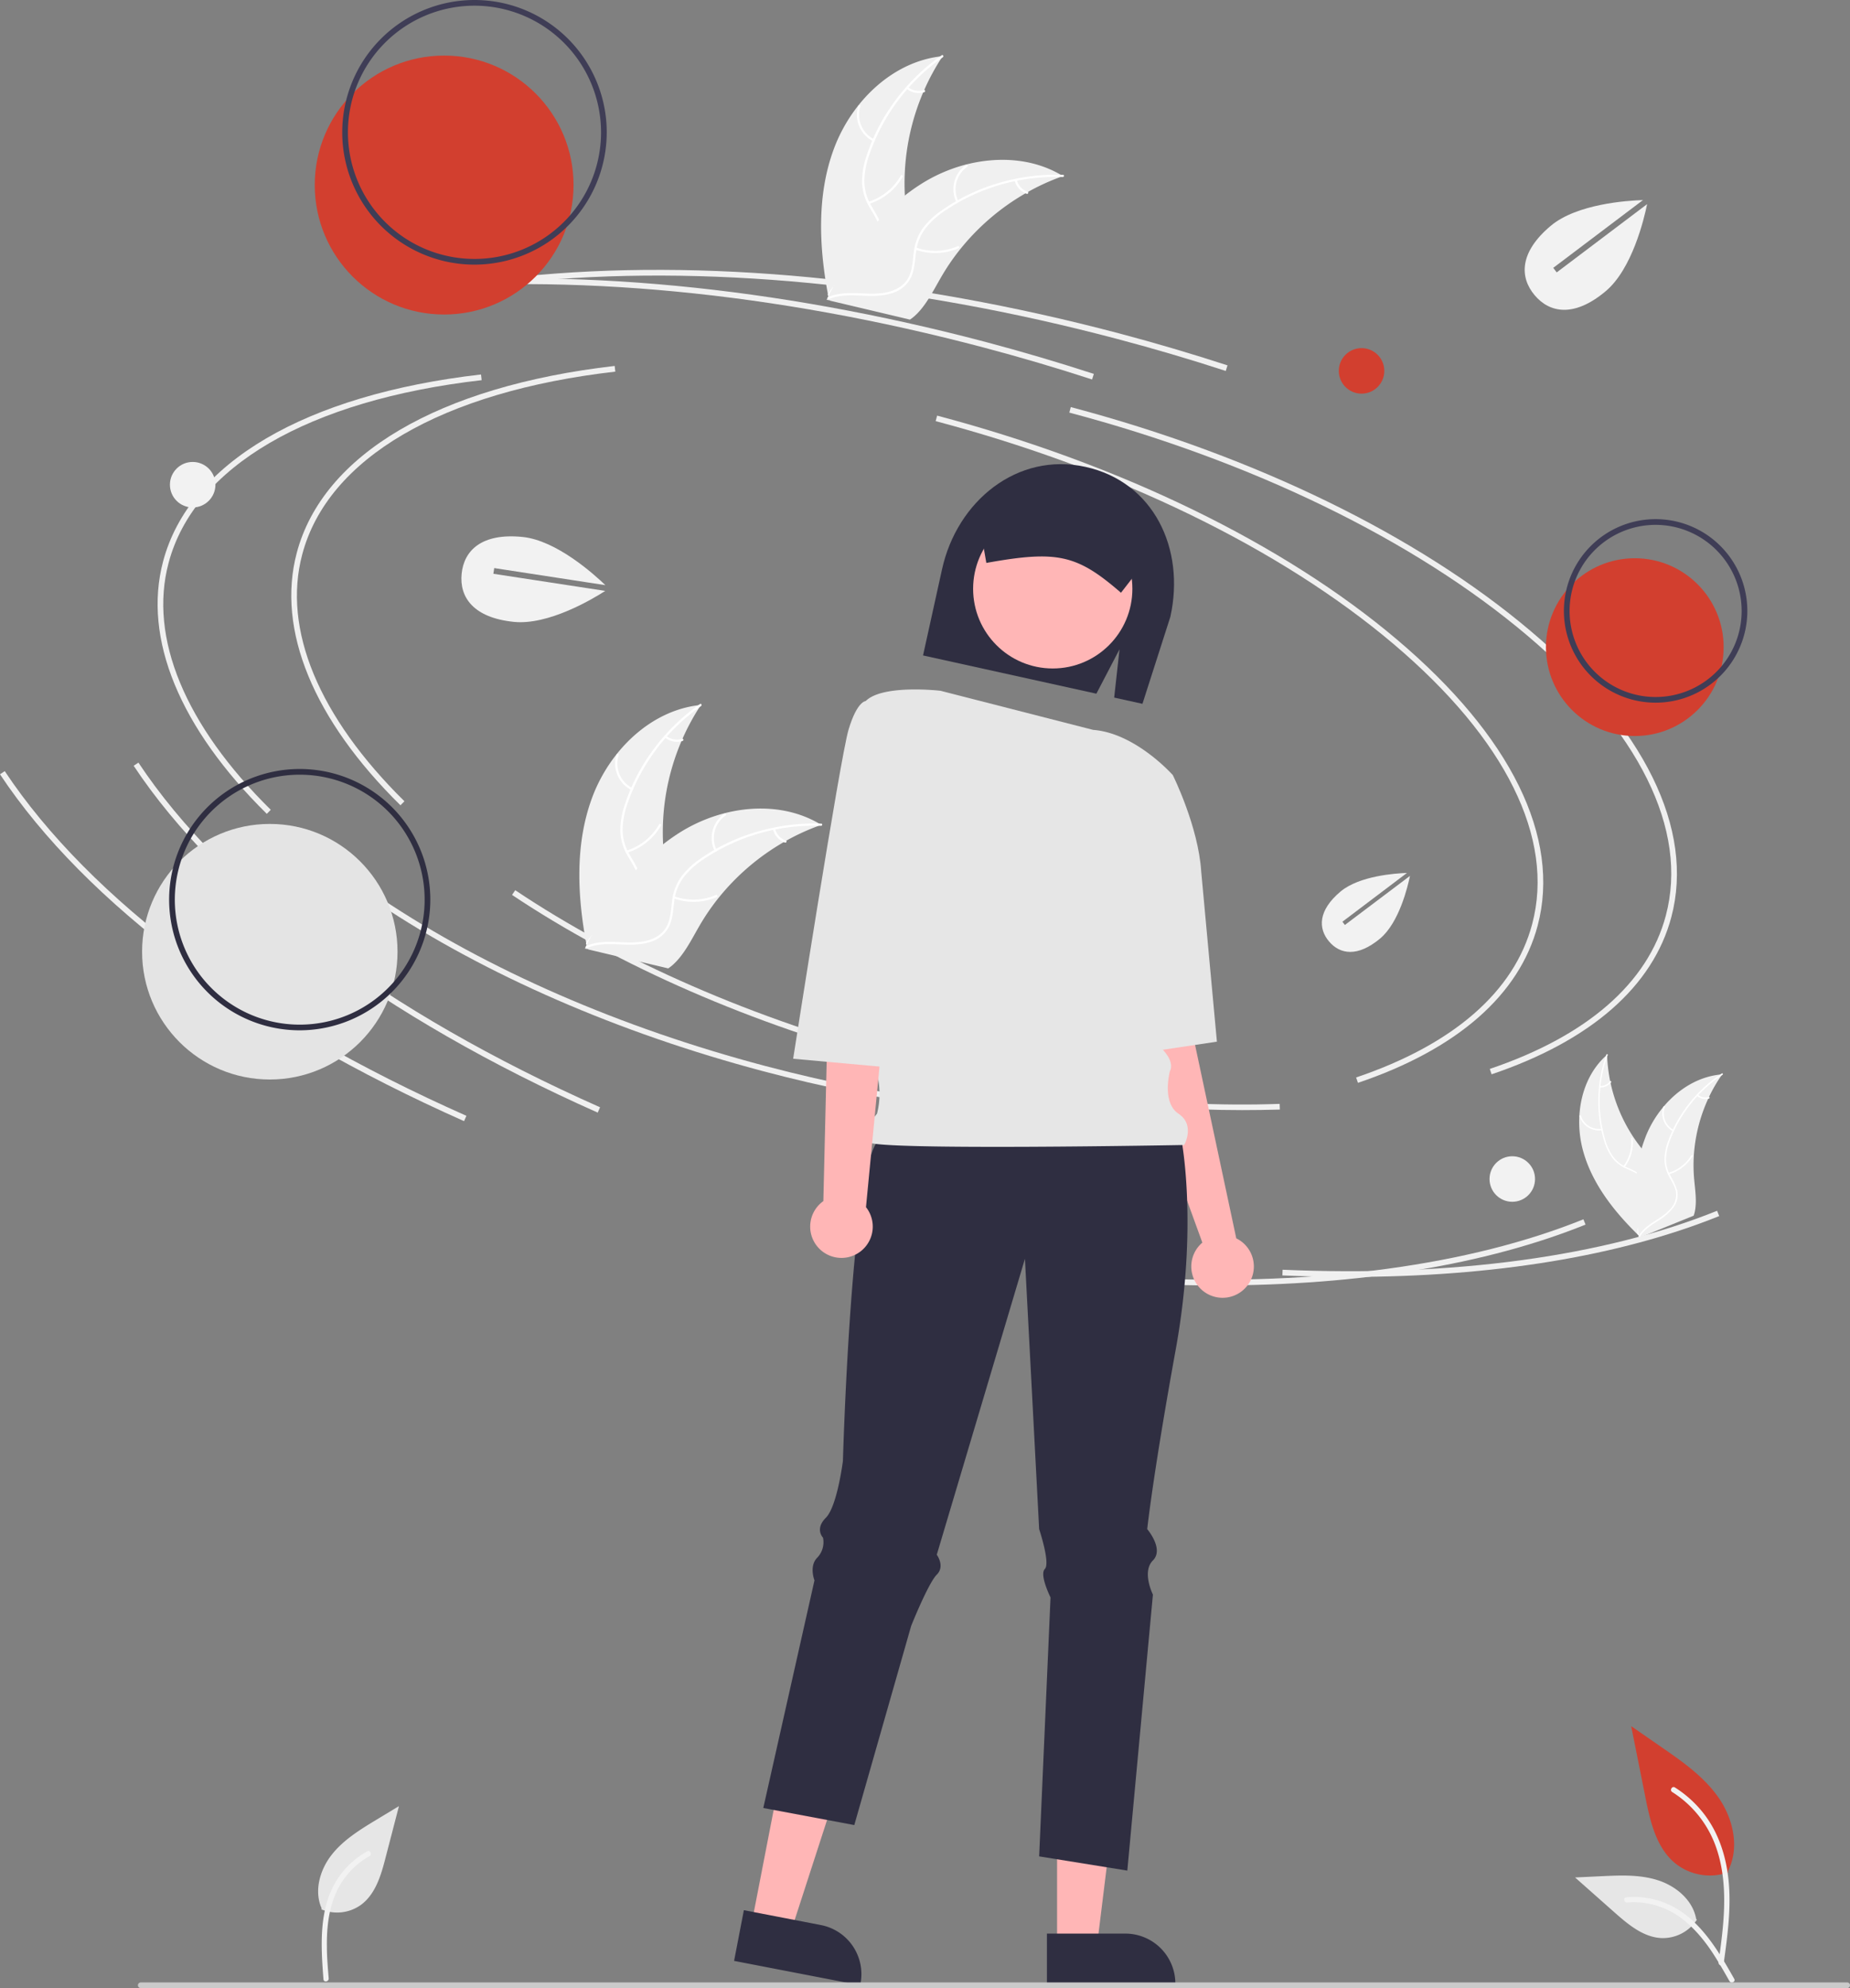 <svg id="bd4d382f-3ad3-4c40-a04c-93bb574f9328" xmlns="http://www.w3.org/2000/svg" viewBox="0 0 650.5 698.68"><rect x="0" y="0" width="650.5" height="698.68" fill="#808080" stroke="none"/><defs><style>.cls-1{fill:#f0f0f0;}.cls-2{fill:#ffb6b6;}.cls-3{fill:#2f2e41;}.cls-4{fill:#e6e6e6;}.cls-5{fill:#d23f2f;}.cls-6{fill:#3f3d56;}.cls-7{fill:#cacaca;}.cls-8{fill:#f2f2f2;}.cls-9{fill:#e4e4e4;}.cls-10{fill:#fff;}</style></defs><path class="cls-1" d="M140.81,283c-30.67-30.19-43.62-61.68-36.47-88.68,9.17-34.64,49.92-58.6,111.79-65.72l.23,2c-61,7-101.14,30.44-110.09,64.25-7,26.27,5.81,57.07,35.94,86.74Z" transform="translate(0 0)"/><path class="cls-1" d="M436.68,390.12c-38.27,0-79.86-5.69-121.17-16.62-51.09-13.53-97.93-33.94-135.46-59l1.11-1.66c37.35,25,84,45.3,134.86,58.76,46,12.18,92.29,17.81,133.93,16.33l.07,2Q443.44,390.12,436.68,390.12Z" transform="translate(0 0)"/><path class="cls-1" d="M524.48,377.54l-.64-1.89c34.23-11.57,55.64-30.22,61.91-53.92,8-30.12-9.35-65.08-48.79-98.44C497.32,189.77,440.16,162,376,145l.51-1.94c64.43,17.06,121.87,45,161.73,78.73,40.07,33.88,57.62,69.57,49.44,100.49C581.23,346.62,559.38,365.75,524.48,377.54Z" transform="translate(0 0)"/><path class="cls-1" d="M210.17,391C135,357.6,77,314.33,47,269.11L48.67,268C78.48,312.91,136.12,355.93,211,389.13Z" transform="translate(0 0)"/><path class="cls-1" d="M474.58,448.74q-11.64,0-23.67-.52l.09-2c59.86,2.59,112.68-4.57,152.76-20.72l.75,1.86C569.55,441.44,525,448.74,474.58,448.74Z" transform="translate(0 0)"/><path class="cls-1" d="M431,130.36c-12.43-4.05-25.22-7.82-38-11.2-73.58-19.48-145.9-26.4-209.16-20l-.2-2c63.49-6.42,136.07.52,209.87,20,12.82,3.4,25.64,7.18,38.11,11.24Z" transform="translate(0 0)"/><path class="cls-1" d="M93.81,286c-30.67-30.19-43.62-61.68-36.47-88.68,9.17-34.64,49.92-58.6,111.79-65.72l.23,2c-61,7-101.14,30.44-110.09,64.25-7,26.27,5.81,57.07,35.94,86.74Z" transform="translate(0 0)"/><path class="cls-1" d="M389.68,393.12c-38.27,0-79.86-5.69-121.17-16.62-51.09-13.53-97.93-33.94-135.46-59l1.11-1.66c37.35,25,84,45.3,134.86,58.76,46,12.18,92.29,17.81,133.93,16.33l.07,2Q396.44,393.12,389.68,393.12Z" transform="translate(0 0)"/><path class="cls-1" d="M477.48,380.54l-.64-1.89c34.23-11.57,55.64-30.22,61.91-53.92,8-30.12-9.35-65.08-48.79-98.44C450.32,192.77,393.16,165,329,148l.51-1.94c64.43,17.06,121.87,45,161.73,78.73,40.07,33.88,57.62,69.57,49.44,100.49C534.23,349.62,512.38,368.75,477.48,380.54Z" transform="translate(0 0)"/><path class="cls-1" d="M163.17,394C88,360.6,30,317.33,0,272.11L1.67,271C31.48,315.91,89.12,358.93,164,392.13Z" transform="translate(0 0)"/><path class="cls-1" d="M427.58,451.74q-11.64,0-23.67-.52l.09-2c59.86,2.59,112.68-4.57,152.76-20.72l.75,1.86C522.55,444.44,478,451.74,427.58,451.74Z" transform="translate(0 0)"/><path class="cls-1" d="M384,133.36c-12.43-4.05-25.22-7.82-38-11.2-73.58-19.48-145.9-26.4-209.16-20l-.2-2c63.49-6.42,136.07.52,209.87,20,12.82,3.4,25.64,7.18,38.11,11.24Z" transform="translate(0 0)"/><g id="a9a6faa7-f9f8-42ac-a25b-707af5da24b3"><path id="b6badfe4-ecf7-40b3-ab9a-d2e442646810" class="cls-2" d="M396.39,313.38l17-2,6,52,15.31,71.81a11,11,0,1,1-11.93,1.5l-15.38-42.31Z" transform="translate(0 0)"/><path id="eb66624a-625c-4022-aac2-7acd24895291" class="cls-2" d="M371.69,684.1h14l6.66-54H371.69Z" transform="translate(0 0)"/><path id="a67f4ff8-8ebc-49ff-bea4-e9dad041920e" class="cls-3" d="M368.12,697.67h45.16v-.57a17.58,17.58,0,0,0-17.58-17.58H368.12Z" transform="translate(0 0)"/><path id="f2666089-6ab6-4bee-94c7-c04bd8c6f398" class="cls-2" d="M264.2,676.46,278,679.11l16.79-51.78-20.3-3.92Z" transform="translate(0 0)"/><path id="e202d012-54d0-4120-af29-b522f4befddf" class="cls-3" d="M258.12,689.11l44.34,8.56.11-.56a17.57,17.57,0,0,0-13.92-20.59h0l-27.09-5.23Z" transform="translate(0 0)"/><path id="a7799203-f10e-4175-b8b3-865436e3910e" class="cls-3" d="M393.65,228.17l-8.14,15.61-60.95-13.44,6.68-30.27c5.28-24,26.47-41.27,50.43-36s35.15,28.71,29.86,52.67l-9.82,30.6-9.94-2.19Z" transform="translate(0 0)"/><path id="fb4efb0d-4e34-4aa4-af9b-85f1b453b517" class="cls-3" d="M415.39,400.38s6,30-2,74-10,63-10,63,6,7,2,11,0,12,0,12l-9,97-31-5,4-91s-4-8-2-10-2-14-2-14l-5-95-31,104s3,4,0,7-9,18-9,18l-20,70-32-6,18-80s-2-5,1-8a7.86,7.86,0,0,0,2-7s-3-3,1-7,6-20,6-20,3-107,13-113S415.39,400.38,415.39,400.38Z" transform="translate(0 0)"/><circle id="b01ade62-873d-4b0f-b59f-ba4b75076aa4" class="cls-2" cx="370.17" cy="206.92" r="28"/><path id="b558b83e-b369-42dd-8f4d-22a4c2c4f5e2" class="cls-4" d="M330.71,242.76s-20.33-2.38-26.33,3.62l6,121s-4,3-2,10a28.36,28.36,0,0,1,0,14s-6,7-3,10,111,1,111,1,4-7-2-11-3-15-3-15,2-3-3-8-9-46-9-46l13-50s-13.08-14.77-28-15.88Z" transform="translate(0 0)"/><path id="f8cef0e8-06d3-4209-b80b-8403fdc77134" class="cls-4" d="M396.89,273.07l15.49-.69s9,18,10,34l5.51,59.69-35.51,5.31Z" transform="translate(0 0)"/><path id="f41dbfcb-858e-4d45-9b75-6131cbc8ec95" class="cls-3" d="M394.16,208.31l10.4-13.38a10.92,10.92,0,0,0-8.28-13L357,173.29a10.93,10.93,0,0,0-13,8.28l0,.1,2.82,16.16.49-.09c24.38-4.34,31.33-2.81,46.46,10.23Z" transform="translate(0 0)"/><path id="ed879564-5a8c-4e9d-a096-68f5b6ab9b62" class="cls-2" d="M289.51,422.12l1.87-78.74,2-56,24,3L304.5,424.23A11,11,0,1,1,289,422.48h0c.15-.13.31-.24.47-.36Z" transform="translate(0 0)"/><path id="aaf783f1-6b30-4a3e-8412-451b817d63a0" class="cls-4" d="M321.89,248.07l-17.51-1.69s-3,0-6,10-19.49,115.69-19.49,115.69l36.5,3.31Z" transform="translate(0 0)"/></g><circle id="af8c7bff-6816-464a-b0a9-6a679aecd372" class="cls-5" cx="156.17" cy="65.03" r="45.5"/><path class="cls-6" d="M166.84,93a46.5,46.5,0,1,1,46.5-46.5h0A46.55,46.55,0,0,1,166.84,93Zm0-91a44.5,44.5,0,1,0,44.5,44.5h0A44.55,44.55,0,0,0,166.84,2Z" transform="translate(0 0)"/><circle id="a60e3f6d-2e55-4ba4-880b-24129c1d171d" class="cls-5" cx="574.83" cy="227.42" r="31.24"/><path class="cls-6" d="M582.16,246.94a32.25,32.25,0,1,1,32.24-32.25A32.25,32.25,0,0,1,582.16,246.94Zm0-62.49a30.25,30.25,0,1,0,30.24,30.24h0A30.28,30.28,0,0,0,582.16,184.45Z" transform="translate(0 0)"/><path id="aea90dfe-d7fa-4ce2-8106-f6b698b2b1f8" class="cls-7" d="M649.5,698.68H49.5a1,1,0,0,1,0-2h600a1,1,0,0,1,0,2Z" transform="translate(0 0)"/><g id="baaccb77-fe9e-4683-9e52-b00664372613"><path id="fb603159-8dea-4755-9c7c-d25bd7f9bc0c" class="cls-5" d="M607.7,658a19.48,19.48,0,0,1-18.81-3.31c-6.58-5.53-8.65-14.64-10.33-23.07l-5-25L584,613.85c7.48,5.15,15.13,10.47,20.31,17.93s7.44,17.65,3.28,25.73" transform="translate(0 0)"/><path id="a8ec8a48-e4af-4fa0-8d27-3c92af74fe9a" class="cls-8" d="M606.09,690c1.31-9.54,2.66-19.21,1.74-28.85-.82-8.57-3.43-16.93-8.75-23.79a39.57,39.57,0,0,0-10.15-9.2c-1-.64-1.95,1-.94,1.61a37.59,37.59,0,0,1,14.88,17.95c3.24,8.24,3.76,17.23,3.2,26-.34,5.29-1.05,10.55-1.78,15.81a1,1,0,0,0,.66,1.14.94.94,0,0,0,1.14-.65Z" transform="translate(0 0)"/><path id="b09ba816-4f06-4578-8eb4-a29f6123e742" class="cls-4" d="M596.66,674.64a14.33,14.33,0,0,1-12.49,6.45c-6.32-.3-11.59-4.72-16.34-8.9l-14-12.4,9.29-.44c6.68-.32,13.53-.62,19.9,1.44s12.23,7,13.39,13.6" transform="translate(0 0)"/><path id="add4fdd4-5f13-462c-8fd8-fbec5e5c357a" class="cls-8" d="M609.79,695.43c-6.3-11.15-13.61-23.55-26.68-27.51a29.62,29.62,0,0,0-11.23-1.16c-1.19.1-.89,1.94.3,1.83a27.73,27.73,0,0,1,17.92,4.74c5,3.44,9,8.22,12.31,13.29,2,3.1,3.86,6.34,5.69,9.57C608.68,697.22,610.38,696.48,609.79,695.43Z" transform="translate(0 0)"/></g><g id="ee656491-410e-4193-8926-ffe46b73d48a"><path id="a6ee8b3a-6384-4722-b3cb-80bef4872a5a" class="cls-4" d="M113,671a14.33,14.33,0,0,0,14-1.64c5.07-3.79,7-10.39,8.57-16.52l4.71-18.12-8,4.83c-5.72,3.47-11.57,7.05-15.69,12.32s-6.22,12.65-3.5,18.77" transform="translate(0 0)"/><path id="f2bbd591-1ffb-4624-8852-7218542fde3c" class="cls-8" d="M113.74,695.58c-1-12.77-1.88-27.14,6.74-37.73a29.73,29.73,0,0,1,8.66-7.24c1-.59,1.82,1.11.77,1.69a27.75,27.75,0,0,0-12.2,13.94c-2.26,5.68-2.85,11.84-2.77,17.9,0,3.71.34,7.42.63,11.12C115.67,696.44,113.84,696.78,113.74,695.58Z" transform="translate(0 0)"/></g><circle id="e41ec8f5-a87e-4b16-bc24-7a000bd09eb1" class="cls-9" cx="94.87" cy="334.46" r="44.91"/><path class="cls-3" d="M105.4,362.08a45.92,45.92,0,1,1,45.91-45.92h0A46,46,0,0,1,105.4,362.08Zm0-89.83a43.92,43.92,0,1,0,43.91,43.91A43.91,43.91,0,0,0,105.4,272.25Z" transform="translate(0 0)"/><circle class="cls-8" cx="67.75" cy="170.34" r="8"/><circle class="cls-5" cx="478.75" cy="130.34" r="8"/><circle class="cls-8" cx="531.75" cy="414.34" r="8"/><polygon class="cls-8" points="214.06 206.86 214.06 206.86 214.06 206.86 214.06 206.86"/><path class="cls-8" d="M173.48,201.64l.3-2,39.08,6c-4-3.84-17.17-15.73-29.13-16.94-14.29-1.44-20.57,4.68-21.41,12.92s4.11,15.49,18.4,16.93c12.11,1.22,27.64-8,32.1-10.89Z" transform="translate(0 0)"/><polygon class="cls-8" points="579.41 70.28 579.41 70.28 579.41 70.28 579.41 70.28"/><path class="cls-8" d="M547.37,95.73l-1.21-1.6,31.55-23.82c-5.53.17-23.25,1.33-32.45,9.06-11,9.24-11,18-5.67,24.35s14,7.86,25-1.38c9.32-7.82,13.51-25.42,14.57-30.6Z" transform="translate(0 0)"/><polygon class="cls-8" points="495.94 306.75 495.94 306.75 495.94 306.75 495.94 306.75"/><path class="cls-8" d="M472.89,325.06l-.87-1.14,22.69-17.14c-4,.12-16.72,1-23.34,6.52-7.91,6.64-7.92,12.95-4.08,17.52s10,5.65,18-1c6.7-5.63,9.72-18.28,10.48-22Z" transform="translate(0 0)"/><path class="cls-1" d="M293.23,52.25c6.15-16.53,20.68-30.81,38.23-32.51A81.28,81.28,0,0,0,318.62,74c.9,7.35,2.66,15.42-1.3,21.67-2.46,3.89-6.8,6.28-11.27,7.36s-9.14,1-13.74.91l-1,.51C288,87.14,287.08,68.78,293.23,52.25Z" transform="translate(0 0)"/><path class="cls-10" d="M331.55,20.1a69.47,69.47,0,0,0-25.81,34.06,29.78,29.78,0,0,0-1.82,9.19,17.14,17.14,0,0,0,2.32,8.73c1.38,2.5,3.09,4.9,3.84,7.69a10.51,10.51,0,0,1-1.47,8.46c-2,3.11-5,5.33-8,7.39-3.32,2.29-6.81,4.61-8.84,8.21-.25.44-.91,0-.67-.41,3.54-6.26,11-8.53,15.51-13.84,2.12-2.48,3.51-5.62,2.85-8.92-.57-2.89-2.33-5.36-3.75-7.88a18.28,18.28,0,0,1-2.59-8.45,27.57,27.57,0,0,1,1.47-9.23,67.44,67.44,0,0,1,9.5-18.79,70.57,70.57,0,0,1,17.06-16.9c.41-.29.77.4.37.69Z" transform="translate(0 0)"/><path class="cls-10" d="M307,49.63a10.42,10.42,0,0,1-5.21-12.45c.16-.47.9-.26.75.22A9.64,9.64,0,0,0,307.44,49c.44.22,0,.89-.41.66Z" transform="translate(0 0)"/><path class="cls-10" d="M305.37,70.91a20.13,20.13,0,0,0,11.39-9.2c.25-.43.91,0,.66.41a20.85,20.85,0,0,1-11.87,9.54C305.07,71.81,304.89,71.06,305.37,70.91Z" transform="translate(0 0)"/><path class="cls-10" d="M319.33,30.63a5.91,5.91,0,0,0,5.51,1c.48-.16.65.6.18.75a6.6,6.6,0,0,1-6.09-1.1.41.41,0,0,1-.13-.54.38.38,0,0,1,.53-.12Z" transform="translate(0 0)"/><path class="cls-1" d="M373.78,61.88l-.89.32a77.92,77.92,0,0,0-11.45,5.26c-.28.15-.57.31-.85.48a81.81,81.81,0,0,0-22.92,19.6,78.71,78.71,0,0,0-6.83,10c-2.8,4.82-5.44,10.27-9.54,13.78a15,15,0,0,1-1.34,1l-28-6.63a1.09,1.09,0,0,1-.17-.13l-1.13-.21.28-.57.16-.33a2.12,2.12,0,0,0,.11-.21.33.33,0,0,1,0-.06c0-.07.07-.13.1-.19.55-1.08,1.11-2.15,1.68-3.22h0a117,117,0,0,1,15.53-22.88c.18-.21.37-.42.57-.62a75.45,75.45,0,0,1,9-8.5,67.5,67.5,0,0,1,5.53-3.94,55.69,55.69,0,0,1,16-7C351,54.93,363.06,55.65,373,61.43,373.28,61.58,373.53,61.72,373.78,61.88Z" transform="translate(0 0)"/><path class="cls-10" d="M373.63,62.22a69.46,69.46,0,0,0-41.11,11.66,29.72,29.72,0,0,0-7,6.24,17.18,17.18,0,0,0-3.41,8.36c-.39,2.83-.47,5.77-1.55,8.46a10.55,10.55,0,0,1-6.28,5.87c-3.46,1.29-7.17,1.25-10.8,1.1-4-.17-8.22-.42-12,1.23-.46.2-.74-.52-.28-.72,6.59-2.87,13.89-.21,20.71-1.72,3.19-.71,6.18-2.38,7.65-5.41,1.28-2.65,1.37-5.68,1.74-8.55a18.39,18.39,0,0,1,3-8.3A27.63,27.63,0,0,1,331.05,74,67.49,67.49,0,0,1,350,64.67a70.79,70.79,0,0,1,23.79-3.22c.5,0,.38.78-.12.77Z" transform="translate(0 0)"/><path class="cls-10" d="M336.27,71A10.43,10.43,0,0,1,339.61,58c.41-.29.88.34.47.63A9.62,9.62,0,0,0,337,70.75c.22.45-.51.73-.73.29Z" transform="translate(0 0)"/><path class="cls-10" d="M322.14,87a20,20,0,0,0,14.63-.48c.46-.2.74.53.28.73a20.94,20.94,0,0,1-15.22.47C321.35,87.57,321.67,86.86,322.14,87Z" transform="translate(0 0)"/><path class="cls-10" d="M357.54,63.27a5.9,5.9,0,0,0,3.79,4.12c.47.17.16.88-.31.72a6.63,6.63,0,0,1-4.2-4.56.39.39,0,0,1,.22-.5A.38.38,0,0,1,357.54,63.27Z" transform="translate(0 0)"/><path class="cls-1" d="M208.23,280.25c6.15-16.53,20.68-30.81,38.23-32.51A81.28,81.28,0,0,0,233.62,302c.9,7.35,2.66,15.42-1.3,21.67-2.46,3.89-6.8,6.28-11.27,7.36s-9.14,1-13.74.91l-1,.51C203,315.14,202.08,296.78,208.23,280.25Z" transform="translate(0 0)"/><path class="cls-10" d="M246.55,248.1a69.47,69.47,0,0,0-25.81,34.06,29.78,29.78,0,0,0-1.82,9.19,17.14,17.14,0,0,0,2.32,8.73c1.38,2.5,3.09,4.9,3.84,7.69a10.51,10.51,0,0,1-1.47,8.46c-2,3.11-5,5.33-8,7.39-3.32,2.29-6.81,4.61-8.84,8.21-.25.44-.91,0-.67-.41,3.54-6.26,11-8.53,15.51-13.84,2.12-2.48,3.51-5.62,2.85-8.92-.57-2.89-2.33-5.36-3.75-7.88a18.28,18.28,0,0,1-2.59-8.45,27.57,27.57,0,0,1,1.47-9.23,67.44,67.44,0,0,1,9.5-18.79,70.57,70.57,0,0,1,17.06-16.9c.41-.29.77.4.37.69Z" transform="translate(0 0)"/><path class="cls-10" d="M222,277.63a10.42,10.42,0,0,1-5.21-12.45c.16-.47.9-.26.75.22A9.64,9.64,0,0,0,222.44,277C222.88,277.19,222.47,277.86,222,277.63Z" transform="translate(0 0)"/><path class="cls-10" d="M220.37,298.91a20.13,20.13,0,0,0,11.39-9.2c.25-.43.91,0,.66.41a20.85,20.85,0,0,1-11.87,9.54c-.48.15-.66-.6-.18-.75Z" transform="translate(0 0)"/><path class="cls-10" d="M234.33,258.63a5.91,5.91,0,0,0,5.51,1c.48-.16.65.6.18.75a6.6,6.6,0,0,1-6.09-1.1.4.4,0,0,1-.13-.54.38.38,0,0,1,.53-.12Z" transform="translate(0 0)"/><path class="cls-1" d="M288.78,289.88l-.89.32a77.92,77.92,0,0,0-11.45,5.26c-.28.15-.57.31-.85.48a81.81,81.81,0,0,0-22.92,19.6,78.71,78.71,0,0,0-6.83,10c-2.8,4.82-5.44,10.27-9.54,13.78a15,15,0,0,1-1.34,1l-28-6.63a1.09,1.09,0,0,1-.17-.13l-1.13-.21.28-.57.16-.33a2.12,2.12,0,0,0,.11-.21l0-.06c0-.07.07-.13.1-.19.55-1.08,1.11-2.15,1.68-3.22h0a117,117,0,0,1,15.53-22.88c.18-.21.37-.42.57-.62a75.45,75.45,0,0,1,9-8.5c1.78-1.4,3.62-2.72,5.53-3.94a55.69,55.69,0,0,1,16-7c11.29-2.93,23.39-2.21,33.35,3.57C288.28,289.58,288.53,289.72,288.78,289.88Z" transform="translate(0 0)"/><path class="cls-10" d="M288.63,290.22a69.46,69.46,0,0,0-41.11,11.66,29.72,29.72,0,0,0-7,6.24,17.18,17.18,0,0,0-3.41,8.36c-.39,2.83-.47,5.77-1.55,8.46a10.55,10.55,0,0,1-6.28,5.87c-3.46,1.29-7.17,1.25-10.8,1.1-4-.17-8.22-.42-12,1.23-.46.2-.74-.52-.28-.72,6.59-2.87,13.89-.21,20.71-1.72,3.19-.71,6.18-2.38,7.65-5.41,1.28-2.65,1.37-5.68,1.74-8.55a18.39,18.39,0,0,1,3-8.3,27.63,27.63,0,0,1,6.72-6.49A67.49,67.49,0,0,1,265,292.67a70.79,70.79,0,0,1,23.79-3.22c.5,0,.38.78-.12.77Z" transform="translate(0 0)"/><path class="cls-10" d="M251.27,299A10.43,10.43,0,0,1,254.61,286c.41-.29.88.34.47.63A9.62,9.62,0,0,0,252,298.75c.22.45-.51.73-.73.29Z" transform="translate(0 0)"/><path class="cls-10" d="M237.14,315a20,20,0,0,0,14.63-.48c.46-.2.74.53.28.73a20.94,20.94,0,0,1-15.22.47c-.48-.17-.16-.88.31-.72Z" transform="translate(0 0)"/><path class="cls-10" d="M272.54,291.27a5.9,5.9,0,0,0,3.79,4.12c.47.17.16.88-.31.72a6.63,6.63,0,0,1-4.2-4.56.39.39,0,0,1,.22-.5.38.38,0,0,1,.5.22Z" transform="translate(0 0)"/><path class="cls-1" d="M556.57,404.17c-3.13-11.73-.67-25.54,8.51-33.49a55.9,55.9,0,0,0,14.43,35.59c3.43,3.77,7.64,7.6,7.91,12.68a12.52,12.52,0,0,1-3.4,8.63,36.79,36.79,0,0,1-7.35,6l-.38.7C567.57,425.82,559.71,415.9,556.57,404.17Z" transform="translate(0 0)"/><path class="cls-10" d="M565.27,370.84a47.76,47.76,0,0,0-.91,29.41,20.27,20.27,0,0,0,2.64,5.89,11.75,11.75,0,0,0,4.78,4A24.48,24.48,0,0,1,577,412.9a7.22,7.22,0,0,1,2.55,5.33,19,19,0,0,1-1.53,7.32c-.95,2.61-2,5.31-1.69,8.14a.27.27,0,0,1-.54,0c-.5-4.93,2.76-9.16,3.19-14a7.32,7.32,0,0,0-2-6.14c-1.47-1.39-3.44-2.08-5.24-2.93A12.45,12.45,0,0,1,567,407a19,19,0,0,1-2.86-5.76A46.51,46.51,0,0,1,562,386.89a48.55,48.55,0,0,1,2.84-16.28c.11-.33.59-.09.48.23Z" transform="translate(0 0)"/><path class="cls-10" d="M563.28,397.2a7.19,7.19,0,0,1-7.89-4.92.27.27,0,0,1,.51-.17,6.63,6.63,0,0,0,7.34,4.55c.34-.05.37.48,0,.54Z" transform="translate(0 0)"/><path class="cls-10" d="M570.82,409.8a13.78,13.78,0,0,0,2.73-9.7.27.27,0,0,1,.54,0,14.37,14.37,0,0,1-2.86,10.09C571,410.43,570.62,410.07,570.82,409.8Z" transform="translate(0 0)"/><path class="cls-10" d="M562.61,381.62A4.07,4.07,0,0,0,566.1,380c.21-.28.61.07.4.35a4.56,4.56,0,0,1-3.86,1.81.28.28,0,0,1-.28-.25.27.27,0,0,1,.25-.29Z" transform="translate(0 0)"/><path class="cls-1" d="M605.62,377.46l-.36.54a53,53,0,0,0-4.34,7.52l-.28.6a56.5,56.5,0,0,0-5.06,20.14,55,55,0,0,0,.14,8.32c.35,3.82,1,7.93.14,11.54a9.4,9.4,0,0,1-.34,1.11l-18.35,7.43H577l-.72.33-.06-.43c0-.09,0-.17,0-.25l0-.16v0l0-.14c-.12-.83-.23-1.65-.34-2.48h0a80.79,80.79,0,0,1-.4-19c0-.19,0-.38.07-.58a53.1,53.1,0,0,1,1.67-8.36c.44-1.49,1-3,1.53-4.41a38.28,38.28,0,0,1,6.21-10.29c5.17-6.14,12.25-10.56,20.14-11.29Z" transform="translate(0 0)"/><path class="cls-10" d="M605.68,377.71a47.85,47.85,0,0,0-18.43,22.94,20.63,20.63,0,0,0-1.44,6.29,11.83,11.83,0,0,0,1.43,6.05,24.64,24.64,0,0,1,2.49,5.36,7.25,7.25,0,0,1-1.18,5.8,18.7,18.7,0,0,1-5.63,4.92c-2.33,1.52-4.78,3.05-6.25,5.48-.18.3-.62,0-.44-.29,2.55-4.24,7.71-5.66,10.94-9.22a7.38,7.38,0,0,0,2.14-6.09c-.34-2-1.5-3.73-2.43-5.49a12.73,12.73,0,0,1-1.62-5.87,19.24,19.24,0,0,1,1.19-6.32,46.61,46.61,0,0,1,6.92-12.74,48.59,48.59,0,0,1,12.07-11.3c.29-.18.52.3.24.48Z" transform="translate(0 0)"/><path class="cls-10" d="M588.22,397.56a7.17,7.17,0,0,1-3.33-8.67.27.27,0,0,1,.51.16,6.63,6.63,0,0,0,3.12,8.06C588.82,397.27,588.52,397.72,588.22,397.56Z" transform="translate(0 0)"/><path class="cls-10" d="M586.66,412.16a13.8,13.8,0,0,0,8-6.1c.18-.29.63,0,.45.3a14.45,14.45,0,0,1-8.36,6.33c-.33.09-.44-.43-.11-.53Z" transform="translate(0 0)"/><path class="cls-10" d="M597.07,384.72a4,4,0,0,0,3.76.8c.34-.09.44.43.11.53a4.59,4.59,0,0,1-4.17-.88.27.27,0,0,1-.07-.37A.26.26,0,0,1,597.07,384.72Z" transform="translate(0 0)"/></svg>